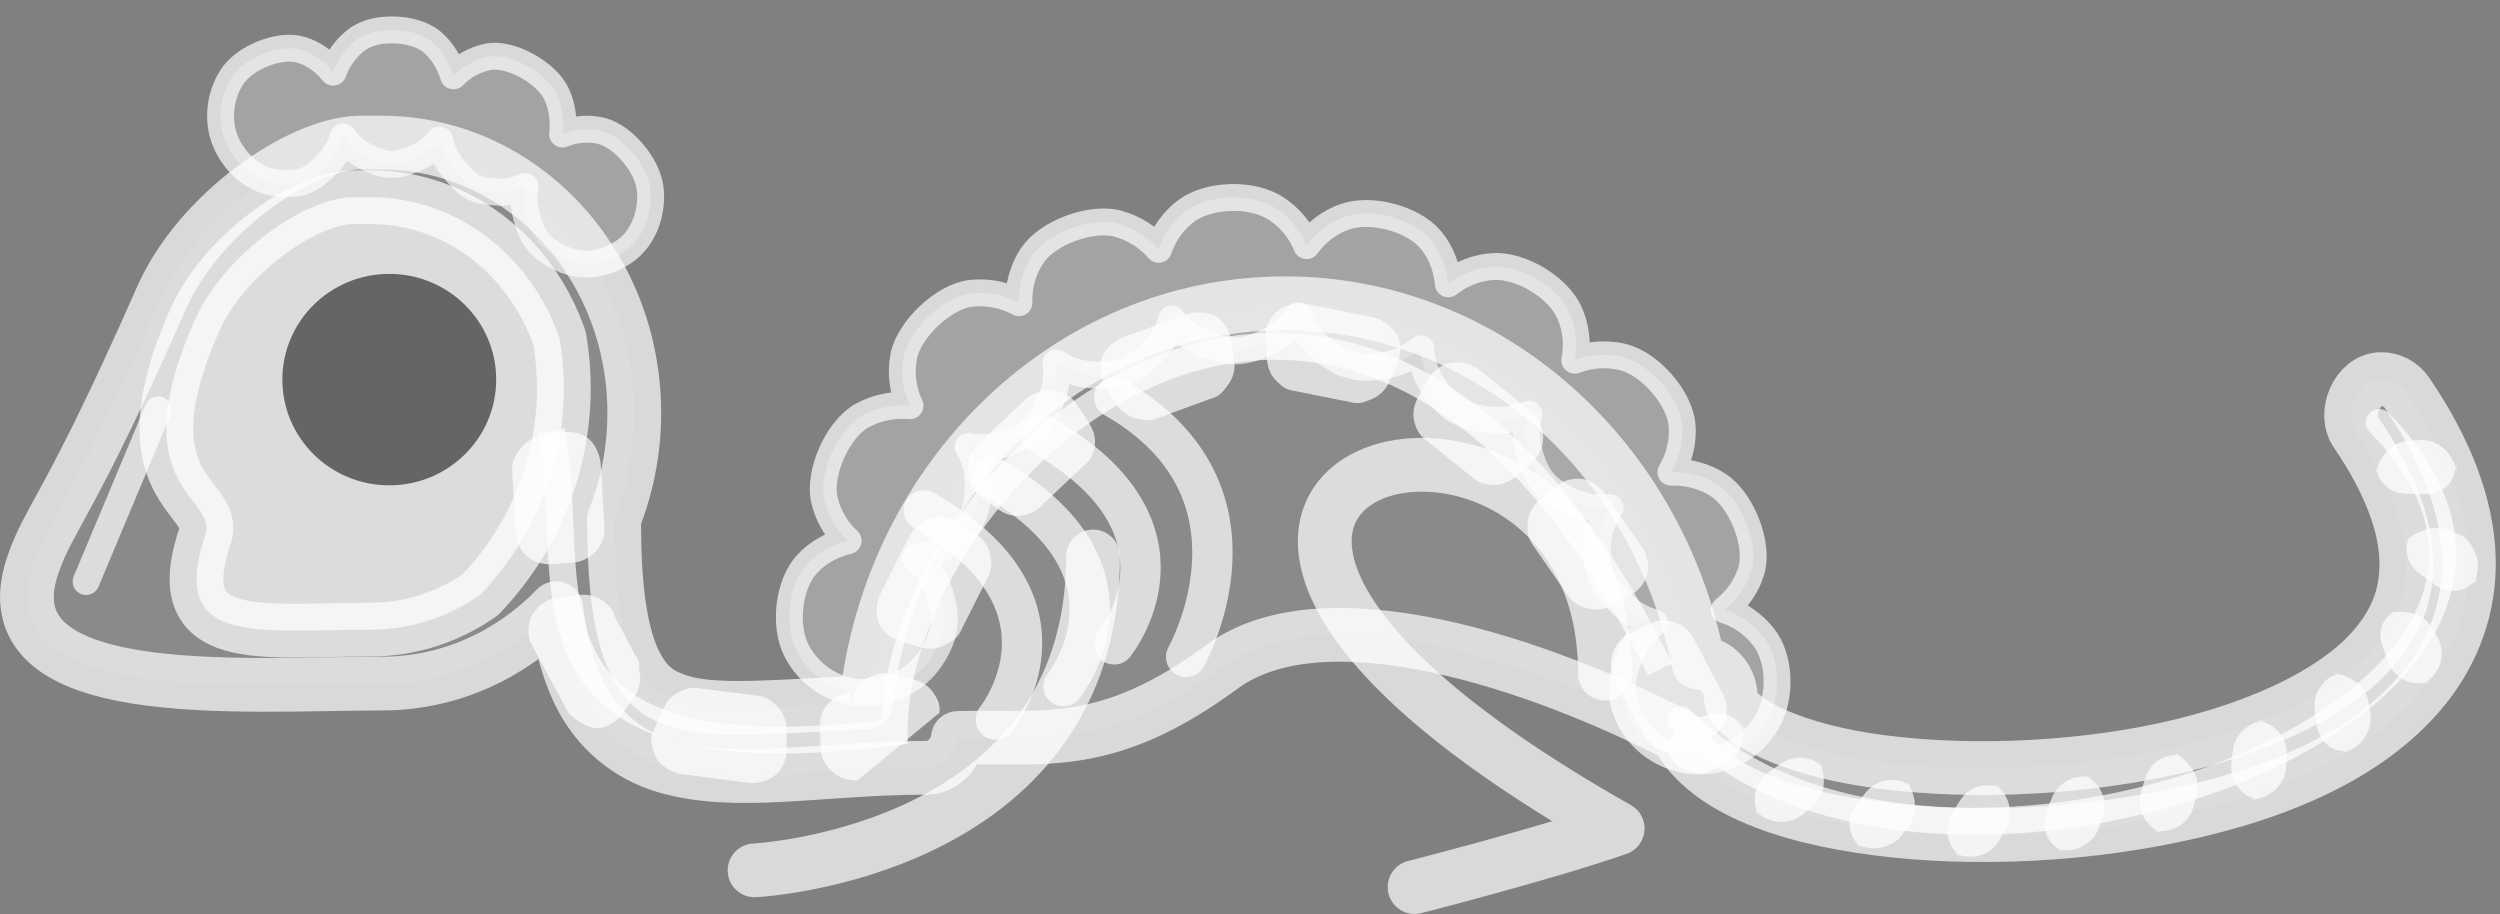 <?xml version="1.0" encoding="UTF-8" standalone="no"?>
<!-- Created with Inkscape (http://www.inkscape.org/) -->

<svg
   xmlns:dc="http://purl.org/dc/elements/1.1/"
   xmlns:cc="http://creativecommons.org/ns#"
   xmlns:rdf="http://www.w3.org/1999/02/22-rdf-syntax-ns#"
   xmlns:svg="http://www.w3.org/2000/svg"
   xmlns="http://www.w3.org/2000/svg"
   xmlns:sodipodi="http://sodipodi.sourceforge.net/DTD/sodipodi-0.dtd"
   xmlns:inkscape="http://www.inkscape.org/namespaces/inkscape"
   inkscape:version="0.48.5 r10040"
   version="1.1"
   id="svg3431"
   height="34"
   width="93"
   sodipodi:docname="twin-iguana.svg"
   inkscape:export-filename="/home/vg/Project/boa/x-ray/assets/twin-iguana.png"
   inkscape:export-xdpi="90"
   inkscape:export-ydpi="90">
  <rect width="100%" height="100%" fill="#808080" stroke="none"/>
  <sodipodi:namedview
     id="base"
     pagecolor="#ffffff"
     bordercolor="#666666"
     borderopacity="1.0"
     inkscape:pageopacity="0"
     inkscape:pageshadow="2"
     inkscape:zoom="4"
     inkscape:cx="31.392066"
     inkscape:cy="11.131571"
     inkscape:document-units="px"
     inkscape:current-layer="layer1"
     showgrid="false"
     inkscape:window-width="1366"
     inkscape:window-height="715"
     inkscape:window-x="0"
     inkscape:window-y="0"
     inkscape:window-maximized="1"
     fit-margin-top="0"
     fit-margin-left="0"
     fit-margin-right="0"
     fit-margin-bottom="0"
     borderlayer="true"
     inkscape:showpageshadow="false" />
  <defs
     id="defs3433" />
  <g
     transform="translate(-9.12,-45.196)"
     id="layer1"
     inkscape:groupmode="layer"
     inkscape:label="Layer 1">
    <path
       id="path5440"
       d="m 54.915,52.544 c -0.62,0.015 -1.238,0.181 -1.653,0.487 -0.484,0.357 -0.854,0.874 -1.043,1.44 -0.386,-0.461 -0.932,-0.796 -1.515,-0.954 -0.998,-0.269 -2.617,0.334 -3.187,1.187 -0.339,0.507 -0.519,1.137 -0.492,1.752 -0.531,-0.293 -1.165,-0.414 -1.771,-0.35 -1.028,0.108 -2.328,1.35 -2.518,2.355 -0.113,0.6 -0.036,1.269 0.236,1.829 -0.608,-0.062 -1.257,0.072 -1.79,0.37 -0.9,0.503 -1.617,2.115 -1.397,3.114 0.13,0.589 0.441,1.137 0.885,1.538 -0.582,0.133 -1.131,0.43 -1.535,0.876 -0.689,0.762 -0.852,2.275 -0.393,3.192 0.458,0.917 1.406,1.555 2.439,1.576 1.034,0.022 1.984,-0.414 2.558,-1.265 0.574,-0.851 0.638,-1.519 0.315,-2.491 -0.167,-0.504 -0.462,-0.92 -0.846,-1.246 0.491,-0.097 0.965,-0.308 1.357,-0.662 0.765,-0.688 0.935,-1.079 0.944,-2.102 0.005,-0.511 -0.132,-0.972 -0.374,-1.382 0.455,0.083 0.916,0.051 1.397,-0.117 0.975,-0.34 1.253,-0.642 1.672,-1.576 0.21,-0.467 0.254,-0.949 0.197,-1.421 0.393,0.26 0.841,0.417 1.357,0.448 1.032,0.062 1.489,-0.116 2.223,-0.837 0.367,-0.36 0.605,-0.787 0.728,-1.246 0.284,0.383 0.666,0.693 1.141,0.895 0.949,0.405 1.536,0.401 2.459,-0.058 0.465,-0.231 0.839,-0.551 1.102,-0.954 0.159,0.452 0.433,0.856 0.826,1.187 0.788,0.663 1.383,0.846 2.4,0.662 0.513,-0.093 0.97,-0.307 1.338,-0.623 0.025,0.477 0.168,0.955 0.452,1.382 0.569,0.854 1.077,1.153 2.105,1.265 0.52,0.056 1.013,-0.015 1.456,-0.214 -0.119,0.46 -0.123,0.949 0.02,1.44 0.285,0.983 0.637,1.378 1.574,1.81 0.469,0.216 0.958,0.279 1.436,0.234 -0.267,0.389 -0.438,0.852 -0.472,1.362 -0.069,1.02 0.129,1.423 0.846,2.16 0.363,0.373 0.803,0.628 1.279,0.759 -0.397,0.295 -0.705,0.686 -0.905,1.168 -0.393,0.946 -0.442,1.736 0.098,2.608 0.54,0.872 1.524,1.39 2.558,1.362 1.034,-0.027 1.966,-0.6 2.459,-1.499 0.493,-0.899 0.474,-2.304 -0.157,-3.114 -0.37,-0.474 -0.885,-0.837 -1.456,-1.012 0.47,-0.37 0.834,-0.882 1.003,-1.46 0.287,-0.982 -0.361,-2.603 -1.22,-3.172 -0.51,-0.338 -1.153,-0.508 -1.771,-0.487 0.31,-0.521 0.466,-1.149 0.413,-1.752 -0.09,-1.019 -1.2,-2.283 -2.203,-2.53 -0.588,-0.145 -1.226,-0.1 -1.79,0.117 0.122,-0.588 0.048,-1.221 -0.197,-1.771 -0.416,-0.936 -1.801,-1.774 -2.833,-1.713 -0.61,0.036 -1.199,0.265 -1.672,0.642 -0.053,-0.597 -0.276,-1.197 -0.669,-1.654 -0.67,-0.779 -2.213,-1.18 -3.187,-0.837 -0.57,0.201 -1.069,0.585 -1.416,1.07 -0.22,-0.563 -0.63,-1.05 -1.141,-1.382 -0.432,-0.281 -1.053,-0.424 -1.672,-0.409 z"
       style="opacity:0.7;color:#000000;fill:#ffffff;fill-opacity:0.4;fill-rule:nonzero;stroke:#ffffff;stroke-width:1;stroke-linecap:round;stroke-linejoin:round;stroke-miterlimit:4;stroke-opacity:1;stroke-dasharray:none;marker:none;visibility:visible;display:inline;overflow:visible;enable-background:accumulate"
       inkscape:connector-curvature="0" />
    <path
       style="opacity:0.7;color:#000000;fill:#ffffff;fill-opacity:0.4;stroke:#ffffff;stroke-width:1;stroke-linecap:round;stroke-linejoin:round;stroke-miterlimit:4;stroke-opacity:1;stroke-dasharray:none;marker:none;visibility:visible;display:inline;overflow:visible;enable-background:accumulate"
       d="m 23.412,46.319 c -0.392,0.038 -0.752,0.156 -1.011,0.347 -0.394,0.291 -0.713,0.727 -0.887,1.215 -0.307,-0.385 -0.725,-0.69 -1.178,-0.829 -0.807,-0.247 -2.125,0.278 -2.597,1.021 -0.473,0.743 -0.56,1.744 -0.161,2.535 0.398,0.791 1.099,1.336 1.935,1.404 0.837,0.068 1.197,-0.107 1.8,-0.732 0.28,-0.29 0.47,-0.621 0.577,-0.991 0.21,0.302 0.475,0.547 0.824,0.725 0.757,0.387 1.101,0.39 1.882,0.061 0.356,-0.15 0.648,-0.384 0.876,-0.667 0.083,0.374 0.245,0.739 0.503,1.048 0.56,0.67 0.782,0.841 1.62,0.886 0.383,0.021 0.738,-0.056 1.058,-0.215 -0.065,0.36 -0.054,0.74 0.054,1.128 0.241,0.861 0.542,1.196 1.31,1.559 0.767,0.363 1.6,0.222 2.313,-0.252 0.713,-0.474 1.071,-1.423 0.981,-2.317 -0.09,-0.894 -0.999,-1.97 -1.815,-2.177 -0.468,-0.119 -0.992,-0.076 -1.449,0.114 0.059,-0.51 -0.014,-1.049 -0.23,-1.502 -0.382,-0.8 -1.749,-1.55 -2.57,-1.365 -0.462,0.104 -0.924,0.342 -1.256,0.702 -0.145,-0.486 -0.427,-0.942 -0.793,-1.255 -0.41,-0.35 -1.132,-0.504 -1.785,-0.441 z"
       id="path8263"
       inkscape:connector-curvature="0" />
    <path
       sodipodi:nodetypes="sssscssccscssssscccsssssccscssccsss"
       style="opacity:0.7;color:#000000;fill:#cccccc;fill-opacity:0.2;fill-rule:nonzero;stroke:#ffffff;stroke-width:2;stroke-linecap:round;stroke-linejoin:round;stroke-miterlimit:4;stroke-opacity:1;stroke-dasharray:none;marker:none;visibility:visible;display:inline;overflow:visible;enable-background:accumulate"
       d="m 22.473,50.501 c -2.229,0.051 -5.96,2.638 -7.336,5.761 -3.455,7.84 -4.186,8.158 -4.8,9.965 -1.776,5.223 7.803,4.398 12.99,4.398 2.523,0 4.796,-1.068 6.483,-2.803 0.152,1.208 0.415,2.222 0.817,3.075 0.699,1.484 1.907,2.409 3.232,2.803 2.65,0.788 5.792,0.058 9.715,0.058 0.574,0.013 1.118,-0.497 1.18,-1.109 3.172,-0.099 5.507,0.529 9.824,-2.647 3.829,-2.816 11.825,-0.096 16.943,2.55 0.387,0.75 1.06,1.347 1.798,1.791 1.161,0.698 2.637,1.166 4.34,1.479 3.407,0.625 7.693,0.598 11.695,-0.156 4.001,-0.754 7.734,-2.183 9.915,-4.846 1.091,-1.331 1.759,-3.034 1.689,-4.924 -0.07,-1.889 -0.821,-3.912 -2.288,-6.072 -0.223,-0.338 -0.612,-0.543 -0.999,-0.525 -0.852,0.025 -1.409,1.281 -0.89,2.005 1.284,1.89 1.806,3.445 1.852,4.69 0.046,1.245 -0.334,2.248 -1.108,3.192 -1.547,1.888 -4.85,3.328 -8.571,4.029 -3.721,0.701 -7.841,0.72 -10.914,0.156 -1.536,-0.282 -2.809,-0.734 -3.596,-1.207 -0.786,-0.473 -0.944,-0.804 -0.944,-1.051 0.01,-0.672 -0.572,-1.286 -1.199,-1.265 -1.491,-7.635 -7.816,-13.37 -15.381,-13.37 -8.046,0 -14.667,6.489 -15.581,14.85 -3.066,0.122 -5.474,0.394 -6.864,-0.019 C 33.619,71.051 33.13,70.688 32.697,69.768 32.263,68.849 31.97,67.259 31.97,64.806 c 0.003,-0.091 -0.003,-0.183 -0.018,-0.272 0.489,-1.219 0.763,-2.559 0.763,-3.97 0,-5.559 -4.201,-10.062 -9.388,-10.062 -0.246,0 -0.535,-0.007 -0.853,0 z"
       id="path3589"
       inkscape:connector-curvature="0" />
    <path
       sodipodi:nodetypes="csssccscsc"
       inkscape:connector-curvature="0"
       id="path4929"
       d="m 22.223,52.532 c -1.784,0.041 -4.771,2.109 -5.873,4.605 -2.765,6.267 0.899,6.521 0.408,7.965 -1.421,4.175 1.991,3.516 6.142,3.516 1.507,0 2.906,-0.474 4.078,-1.291 0.005,-0.005 0.011,-0.01 0.016,-0.016 1.924,-2.007 3.102,-4.718 3.102,-7.701 0,-0.619 -0.06,-1.228 -0.157,-1.82 -1.058,-3.07 -3.801,-5.258 -7.038,-5.258 -0.197,0 -0.422,-0.006 -0.677,0 z"
       style="opacity:0.7;color:#000000;fill:#ffffff;fill-opacity:1;fill-rule:nonzero;stroke:#ffffff;stroke-width:2;stroke-linecap:round;stroke-linejoin:round;stroke-miterlimit:4;stroke-opacity:1;stroke-dasharray:none;marker:none;visibility:visible;display:inline;overflow:visible;enable-background:accumulate" />
    <path
       transform="matrix(0.63,0,0,0.623,9.6,29.56)"
       d="m 28.537,47.765 c 0,3.487 -2.827,6.313 -6.313,6.313 -3.487,0 -6.313,-2.827 -6.313,-6.313 0,-3.487 2.827,-6.313 6.313,-6.313 3.487,0 6.313,2.827 6.313,6.313 z"
       sodipodi:ry="6.3134532"
       sodipodi:rx="6.3134532"
       sodipodi:cy="47.765476"
       sodipodi:cx="22.223356"
       id="path4365"
       style="opacity:0.7;color:#000000;fill:#333333;fill-opacity:1;fill-rule:nonzero;stroke:none;stroke-width:5;marker:none;visibility:visible;display:inline;overflow:visible;enable-background:accumulate"
       sodipodi:type="arc" />
    <path
       inkscape:connector-curvature="0"
       id="path4934"
       d="m 14.999,60.446 -2.676,6.384"
       style="opacity:0.7;color:#000000;fill:#333333;fill-opacity:1;fill-rule:nonzero;stroke:#ffffff;stroke-width:1;stroke-linecap:round;stroke-linejoin:round;stroke-miterlimit:4;stroke-opacity:1;stroke-dasharray:none;marker:none;visibility:visible;display:inline;overflow:visible;enable-background:accumulate" />
    <path
       sodipodi:nodetypes="cc"
       inkscape:connector-curvature="0"
       id="path4940"
       d="M 71.658,71.968 C 80.858,81.354 108.094,71.581 97.627,60.914"
       style="opacity:0.7;color:#000000;fill:none;stroke:#ffffff;stroke-width:1;stroke-linecap:round;stroke-linejoin:round;stroke-miterlimit:4;stroke-opacity:1;stroke-dasharray:none;marker:none;visibility:visible;display:inline;overflow:visible;enable-background:accumulate" />
    <path
       id="path4938"
       d="m 29.636,61.225 c 1.102,5.605 -2.203,13.079 12.748,11.21 0,-9.965 17.155,-25.379 28.487,-2.335"
       style="opacity:0.7;color:#000000;fill:none;stroke:#ffffff;stroke-width:1;marker:none;visibility:visible;display:inline;overflow:visible;enable-background:accumulate"
       inkscape:connector-curvature="0" />
    <path
       d="m 30.423,66.128 c 0,0 -0.785,0.056 -0.785,0.056 -0.333,0.024 -0.662,-0.084 -0.915,-0.3 -0.253,-0.216 -0.401,-0.566 -0.417,-0.896 0,0 -0.134,-2.274 -0.134,-2.274 -0.027,-0.329 0.087,-0.525 0.28,-0.795 0.193,-0.269 0.487,-0.452 0.816,-0.507 0,0 0.776,-0.13 0.776,-0.13 0.329,-0.055 0.667,0.021 0.939,0.212 0.272,0.191 0.456,0.625 0.483,0.955 0,0 0.142,2.388 0.142,2.388 0.015,0.33 -0.106,0.613 -0.324,0.863 -0.218,0.25 -0.528,0.404 -0.861,0.428 m 2.272,5.025 c 0,0 -0.46,0.631 -0.46,0.631 -0.195,0.268 -0.49,0.448 -0.82,0.5 -0.329,0.053 -0.915,-0.301 -1.136,-0.548 0,0 -1.454,-2.697 -1.454,-2.697 -0.087,-0.319 -0.049,-0.751 0.134,-1.027 0.183,-0.276 0.485,-0.522 0.816,-0.566 0,0 0.78,-0.104 0.78,-0.104 0.331,-0.044 0.639,-0.025 0.918,0.156 0.279,0.181 0.454,0.368 0.542,0.687 0,0 0.741,1.39 0.741,1.39 0.221,0.248 0.107,0.326 0.16,0.652 0.053,0.326 -0.027,0.659 -0.222,0.927 m 5.688,1.18 c 0,0 -0.003,0.778 -0.003,0.778 -0.001,0.33 -0.135,0.647 -0.372,0.879 -0.237,0.233 -0.639,0.354 -0.972,0.337 0,0 -2.652,-0.347 -2.652,-0.347 -0.324,-0.08 -0.719,-0.326 -0.867,-0.623 -0.148,-0.296 -0.231,-0.664 -0.096,-0.965 0,0 0.32,-0.711 0.32,-0.711 0.136,-0.302 0.302,-0.582 0.601,-0.728 0.299,-0.146 0.521,-0.224 0.845,-0.144 0,0 2.023,0.253 2.023,0.253 0.333,0.017 0.572,0.154 0.807,0.388 0.235,0.234 0.367,0.552 0.366,0.882 m 3.852,-2.071 c 0,0 0.765,0.18 0.765,0.18 0.325,0.077 0.617,0.212 0.81,0.482 0.193,0.27 0.289,0.454 0.263,0.783 0,0 -3.05,2.517 -3.05,2.517 -0.333,0.025 -0.662,-0.081 -0.916,-0.296 -0.254,-0.215 -0.438,-0.525 -0.452,-0.855 0,0 -0.031,-0.778 -0.031,-0.778 -0.013,-0.33 0.067,-0.649 0.284,-0.9 0.217,-0.251 0.526,-0.406 0.859,-0.432 0,0 0.01,0.493 0.01,0.493 0.026,-0.329 0.229,-0.771 0.502,-0.962 0.273,-0.191 0.631,-0.309 0.955,-0.233 m 2.533,-5.635 c 0,0 0.656,0.43 0.656,0.43 0.278,0.183 0.472,0.467 0.538,0.791 0.066,0.324 0.058,0.572 -0.109,0.858 0,0 -0.954,1.889 -0.954,1.889 -0.126,0.306 -0.327,0.448 -0.625,0.598 -0.297,0.15 -0.643,0.178 -0.96,0.076 0,0 -0.749,-0.24 -0.749,-0.24 -0.318,-0.102 -0.581,-0.324 -0.733,-0.618 -0.152,-0.294 -0.12,-0.742 0.006,-1.048 0,0 1.15,-2.286 1.15,-2.286 0.166,-0.286 0.508,-0.568 0.835,-0.634 0.327,-0.065 0.667,3.52e-4 0.946,0.183 m 4.377,-4.432 c 0,0 0.432,0.651 0.432,0.651 0.183,0.276 0.316,0.575 0.272,0.902 -0.043,0.327 -0.139,0.537 -0.389,0.756 0,0 -1.552,1.459 -1.552,1.459 -0.218,0.25 -0.528,0.403 -0.861,0.427 -0.333,0.024 -0.625,-0.113 -0.89,-0.313 0,0 -0.627,-0.471 -0.627,-0.471 -0.266,-0.2 -0.4,-0.548 -0.424,-0.878 -0.024,-0.329 0.085,-0.655 0.304,-0.905 0,0 1.859,-1.766 1.859,-1.766 0.25,-0.219 0.686,-0.366 1.017,-0.323 0.331,0.043 0.676,0.185 0.86,0.461 m 5.764,-2.38 c 0,0 0.123,0.769 0.123,0.769 0.052,0.326 -0.028,0.66 -0.225,0.927 -0.196,0.267 -0.325,0.437 -0.648,0.521 0,0 -1.928,0.705 -1.928,0.705 -0.302,0.141 -0.532,0.11 -0.855,0.024 -0.322,-0.086 -0.597,-0.295 -0.764,-0.581 0,0 -0.393,-0.675 -0.393,-0.675 -0.167,-0.286 -0.212,-0.626 -0.125,-0.945 0.087,-0.319 0.426,-0.641 0.728,-0.782 0,0 2.494,-0.908 2.494,-0.908 0.323,-0.084 0.818,-0.062 1.088,0.132 0.27,0.194 0.451,0.486 0.504,0.813 m 6.209,0.851 c 0,0 -0.304,0.718 -0.304,0.718 -0.129,0.305 -0.375,0.546 -0.684,0.672 -0.309,0.125 -0.484,0.188 -0.804,0.095 0,0 -2.034,-0.407 -2.034,-0.407 -0.332,-0.038 -0.469,-0.157 -0.704,-0.391 -0.235,-0.234 -0.327,-0.549 -0.345,-0.878 0,0 -0.041,-0.777 -0.041,-0.777 -0.017,-0.33 0.156,-0.651 0.393,-0.884 0.237,-0.233 0.742,-0.355 1.074,-0.317 0,0 2.584,0.517 2.584,0.517 0.32,0.093 0.741,0.394 0.868,0.7 0.127,0.306 0.126,0.648 -0.003,0.953 m 5.044,3.68 c 0,0 -0.583,0.523 -0.583,0.523 -0.247,0.222 -0.545,0.37 -0.879,0.368 -0.334,-0.002 -0.601,-0.086 -0.846,-0.311 0,0 -1.646,-1.328 -1.646,-1.328 -0.274,-0.188 -0.405,-0.424 -0.481,-0.745 -0.076,-0.322 0.009,-0.633 0.17,-0.923 0,0 0.38,-0.681 0.38,-0.681 0.161,-0.289 0.48,-0.477 0.806,-0.552 0.325,-0.075 0.736,0.029 1.01,0.217 0,0 2.011,1.618 2.011,1.618 0.245,0.225 0.426,0.592 0.424,0.923 -0.002,0.33 -0.119,0.671 -0.367,0.893 m 3.651,4.967 c 0,0 -0.681,0.39 -0.681,0.39 -0.289,0.165 -0.633,0.21 -0.955,0.125 -0.323,-0.085 -0.584,-0.243 -0.76,-0.524 0,0 -1.239,-1.786 -1.239,-1.786 -0.204,-0.261 -0.254,-0.552 -0.224,-0.881 0.03,-0.329 0.19,-0.633 0.446,-0.845 0,0 0.603,-0.5 0.603,-0.5 0.256,-0.212 0.587,-0.315 0.919,-0.286 0.333,0.029 0.664,0.248 0.869,0.509 0,0 1.434,2.063 1.434,2.063 0.176,0.281 0.26,0.657 0.174,0.976 -0.086,0.319 -0.297,0.591 -0.586,0.757 m 2.868,5.387 c 0,0 -0.698,0.36 -0.698,0.36 -0.296,0.153 -0.641,0.183 -0.96,0.083 -0.318,-0.099 -0.584,-0.32 -0.738,-0.613 0,0 -1.09,-2.071 -1.09,-2.071 -0.154,-0.293 -0.185,-0.635 -0.084,-0.95 0.1,-0.315 0.323,-0.578 0.619,-0.73 0,0 0.698,-0.36 0.698,-0.36 0.296,-0.153 0.641,-0.183 0.96,-0.083 0.318,0.099 0.584,0.32 0.738,0.613 0,0 1.09,2.071 1.09,2.071 0.154,0.293 0.185,0.635 0.084,0.95 -0.1,0.315 -0.323,0.578 -0.619,0.73"
       id="path9148"
       style="opacity:0.7;color:#000000;fill:#ffffff;fill-opacity:1;fill-rule:nonzero;stroke:none;stroke-width:1;marker:none;visibility:visible;display:inline;overflow:visible;enable-background:accumulate"
       inkscape:connector-curvature="0" />
    <path
       inkscape:connector-curvature="0"
       style="opacity:0.7;color:#000000;fill:#ffffff;fill-opacity:1;fill-rule:nonzero;stroke:none;stroke-width:1;marker:none;visibility:visible;display:inline;overflow:visible;enable-background:accumulate"
       id="path9437"
       d="m 71.078,73.033 c 0,0 0.207,0.519 0.207,0.519 -0.112,-0.311 -0.125,-0.709 0.036,-0.999 0.161,-0.289 0.431,-0.504 0.752,-0.596 0,0 0.453,-0.13 0.453,-0.13 0.321,-0.092 0.56,-0.151 0.869,-0.027 0.31,0.124 0.498,0.315 0.646,0.612 0,0 -0.151,-0.392 -0.151,-0.392 0.131,0.304 0.104,0.594 -0.003,0.907 -0.107,0.313 -0.335,0.571 -0.635,0.717 0,0 -0.423,0.207 -0.423,0.207 -0.299,0.146 -0.693,0.118 -1.002,-0.005 -0.31,-0.124 -0.656,-0.495 -0.749,-0.812 m 3.262,2.214 c 0,0 0.284,0.398 0.284,0.398 -0.193,-0.27 -0.269,-0.604 -0.212,-0.93 0.057,-0.326 0.242,-0.615 0.514,-0.806 0,0 0.386,-0.269 0.386,-0.269 0.273,-0.191 0.562,-0.297 0.893,-0.256 0.331,0.041 0.528,0.153 0.756,0.395 0,0 -0.274,-0.348 -0.274,-0.348 0.217,0.251 0.288,0.554 0.276,0.884 -0.012,0.33 -0.155,0.642 -0.399,0.868 0,0 -0.374,0.308 -0.374,0.308 -0.254,0.215 -0.637,0.309 -0.969,0.269 -0.331,-0.041 -0.688,-0.242 -0.881,-0.512 m 3.629,1.204 c 0,0 0.444,0.328 0.444,0.328 -0.259,-0.209 -0.474,-0.533 -0.489,-0.863 -0.015,-0.33 0.103,-0.652 0.328,-0.896 0,0 0.28,-0.355 0.28,-0.355 0.211,-0.256 0.516,-0.418 0.848,-0.452 0.332,-0.033 0.574,0.045 0.846,0.236 0,0 -0.305,-0.27 -0.305,-0.27 0.259,0.209 0.361,0.469 0.417,0.795 0.056,0.326 -0.02,0.66 -0.213,0.93 0,0 -0.273,0.381 -0.273,0.381 -0.193,0.27 -0.566,0.427 -0.899,0.46 -0.332,0.033 -0.739,-0.071 -0.985,-0.294 m 3.772,0.436 c 0,0 0.419,0.256 0.419,0.256 -0.284,-0.173 -0.487,-0.451 -0.564,-0.773 -0.077,-0.321 -0.022,-0.66 0.153,-0.941 0,0 0.248,-0.398 0.248,-0.398 0.175,-0.281 0.384,-0.48 0.704,-0.575 0.32,-0.095 0.665,-0.061 0.959,0.095 0,0 -0.434,-0.231 -0.434,-0.231 0.294,0.156 0.513,0.422 0.61,0.738 0.096,0.316 0.062,0.657 -0.096,0.948 0,0 -0.223,0.411 -0.223,0.411 -0.158,0.291 -0.426,0.508 -0.746,0.603 -0.32,0.095 -0.744,0.038 -1.028,-0.136 m 3.776,-0.148 c 0,0 0.457,0.182 0.457,0.182 -0.31,-0.123 -0.61,-0.357 -0.724,-0.667 -0.114,-0.31 -0.099,-0.646 0.026,-0.953 0,0 0.176,-0.433 0.176,-0.433 0.125,-0.306 0.367,-0.551 0.674,-0.681 0.307,-0.129 0.581,-0.137 0.897,-0.03 0,0 -0.466,-0.158 -0.466,-0.158 0.316,0.107 0.576,0.334 0.723,0.63 0.147,0.297 0.169,0.639 0.061,0.951 0,0 -0.153,0.442 -0.153,0.442 -0.108,0.313 -0.401,0.577 -0.708,0.707 -0.307,0.129 -0.654,0.133 -0.964,0.01 m 3.643,-0.662 c 0,0 0.474,0.133 0.474,0.133 -0.321,-0.09 -0.593,-0.303 -0.755,-0.592 -0.162,-0.289 -0.202,-0.629 -0.111,-0.947 0,0 0.129,-0.449 0.129,-0.449 0.091,-0.318 0.244,-0.573 0.526,-0.749 0.283,-0.176 0.624,-0.233 0.95,-0.16 0,0 -0.48,-0.108 -0.48,-0.108 0.326,0.073 0.557,0.286 0.75,0.556 0.193,0.27 0.269,0.604 0.213,0.93 0,0 -0.12,0.461 -0.12,0.461 -0.074,0.322 -0.275,0.602 -0.557,0.777 -0.283,0.176 -0.697,0.238 -1.018,0.148 m 3.586,-1.16 c 0,0 0.489,0.055 0.489,0.055 -0.332,-0.037 -0.635,-0.203 -0.843,-0.462 -0.208,-0.258 -0.304,-0.588 -0.266,-0.916 0,0 0.053,-0.464 0.053,-0.464 0.038,-0.328 0.205,-0.628 0.467,-0.834 0.261,-0.206 0.505,-0.298 0.839,-0.281 0,0 -0.492,-0.025 -0.492,-0.025 0.333,0.017 0.646,0.165 0.87,0.41 0.224,0.245 0.339,0.568 0.322,0.898 0,0 -0.024,0.466 -0.024,0.466 -0.017,0.33 -0.227,0.683 -0.488,0.889 -0.261,0.206 -0.594,0.301 -0.926,0.263 m 3.391,-1.724 c 0,0 0.49,-0.042 0.49,-0.042 -0.333,0.029 -0.726,-0.039 -0.965,-0.27 -0.239,-0.23 -0.377,-0.545 -0.381,-0.875 0,0 -0.058,-0.452 -0.058,-0.452 -0.029,-0.329 0.075,-0.656 0.29,-0.909 0.215,-0.253 0.399,-0.344 0.727,-0.407 0,0 -0.443,0.045 -0.443,0.045 0.33,-0.049 0.627,0.054 0.904,0.239 0.277,0.185 0.468,0.471 0.531,0.795 0,0 0.065,0.477 0.065,0.477 0.049,0.327 -0.09,0.707 -0.305,0.96 -0.215,0.253 -0.522,0.411 -0.855,0.44 M 99.098,70.727 c 0,0 0.512,-0.228 0.512,-0.228 -0.308,0.128 -0.709,0.158 -1.011,0.017 -0.302,-0.142 -0.534,-0.396 -0.646,-0.708 0,0 -0.158,-0.44 -0.158,-0.44 -0.112,-0.311 -0.182,-0.541 -0.075,-0.854 0.106,-0.313 0.244,-0.414 0.52,-0.6 0,0 -0.384,0.174 -0.384,0.174 0.289,-0.166 0.592,-0.155 0.92,-0.094 0.328,0.062 0.618,0.25 0.806,0.522 0,0 0.233,0.425 0.233,0.425 0.168,0.285 0.167,0.689 0.06,1.002 -0.106,0.313 -0.463,0.674 -0.778,0.785 m 1.919,-3.605 c 0,0 0.33,-0.485 0.33,-0.485 -0.201,0.263 -0.537,0.516 -0.87,0.533 -0.333,0.017 -0.66,-0.098 -0.908,-0.319 0,0 -0.362,-0.253 -0.362,-0.253 -0.266,-0.199 -0.449,-0.389 -0.524,-0.711 -0.075,-0.322 -0.054,-0.421 0.07,-0.728 0,0 -0.204,0.328 -0.204,0.328 0.151,-0.295 0.387,-0.428 0.693,-0.558 0.307,-0.131 0.653,-0.135 0.963,-0.013 0,0 0.439,0.173 0.439,0.173 0.31,0.122 0.556,0.578 0.631,0.9 0.075,0.322 -0.034,0.89 -0.258,1.135 m -0.502,-4.154 c 0,0 -0.016,-0.571 -0.016,-0.571 -0.014,0.33 -0.136,0.713 -0.398,0.917 -0.263,0.204 -0.597,0.295 -0.928,0.255 0,0 -0.456,-0.002 -0.456,-0.002 -0.334,-0.014 -0.607,-0.08 -0.85,-0.306 -0.243,-0.226 -0.3,-0.384 -0.354,-0.71 0,0 0.01,0.42 0.01,0.42 -0.033,-0.329 0.095,-0.6 0.289,-0.868 0.194,-0.269 0.488,-0.45 0.818,-0.504 0,0 0.49,-0.038 0.49,-0.038 0.332,-0.033 0.716,0.131 0.959,0.357 0.243,0.226 0.478,0.721 0.438,1.049" />
    <path
       style="opacity:0.7;color:#000000;fill:none;stroke:#ffffff;stroke-width:1.5;stroke-linecap:round;stroke-linejoin:round;stroke-miterlimit:4;stroke-opacity:1;stroke-dasharray:none;marker:none;visibility:visible;display:inline;overflow:visible;enable-background:accumulate"
       d="m 47.893,61.381 c 6.153,3.514 2.676,7.785 2.676,7.785"
       id="path5206"
       inkscape:connector-curvature="0" />
    <path
       inkscape:connector-curvature="0"
       id="path5208"
       d="m 50.568,59.979 c 6.153,3.514 2.676,9.653 2.676,9.653"
       style="opacity:0.7;color:#000000;fill:none;stroke:#ffffff;stroke-width:1.5;stroke-linecap:round;stroke-linejoin:round;stroke-miterlimit:4;stroke-opacity:1;stroke-dasharray:none;marker:none;visibility:visible;display:inline;overflow:visible;enable-background:accumulate"
       sodipodi:nodetypes="cc" />
    <path
       inkscape:connector-curvature="0"
       id="path5210"
       d="m 46.004,62.938 c 6.153,3.514 2.676,7.785 2.676,7.785"
       style="opacity:0.7;color:#000000;fill:none;stroke:#ffffff;stroke-width:1.5;stroke-linecap:round;stroke-linejoin:round;stroke-miterlimit:4;stroke-opacity:1;stroke-dasharray:none;marker:none;visibility:visible;display:inline;overflow:visible;enable-background:accumulate" />
    <path
       style="opacity:0.7;color:#000000;fill:none;stroke:#ffffff;stroke-width:1.5;stroke-linecap:round;stroke-linejoin:round;stroke-miterlimit:4;stroke-opacity:1;stroke-dasharray:none;marker:none;visibility:visible;display:inline;overflow:visible;enable-background:accumulate"
       d="m 43.486,64.183 c 6.153,3.514 2.676,7.785 2.676,7.785"
       id="path5212"
       inkscape:connector-curvature="0" />
    <path
       style="opacity:0.7;color:#000000;fill:none;stroke:#ffffff;stroke-width:2;stroke-linecap:round;stroke-linejoin:round;stroke-miterlimit:4;stroke-opacity:1;stroke-dasharray:none;marker:none;visibility:visible;display:inline;overflow:visible;enable-background:accumulate"
       d="m 68.825,70.255 c 0,-13.546 -23.765,-7.941 0.472,5.761 -2.676,0.934 -7.555,2.18 -7.555,2.18"
       id="path5214"
       inkscape:connector-curvature="0" />
    <path
       style="opacity:0.7;color:#000000;fill:none;stroke:#ffffff;stroke-width:2;stroke-linecap:round;stroke-linejoin:round;stroke-miterlimit:4;stroke-opacity:1;stroke-dasharray:none;marker:none;visibility:visible;display:inline;overflow:visible;enable-background:accumulate"
       d="m 49.781,65.896 c 0,11.054 -12.591,11.677 -12.591,11.677"
       id="path5216"
       inkscape:connector-curvature="0" />
  </g>
</svg>
